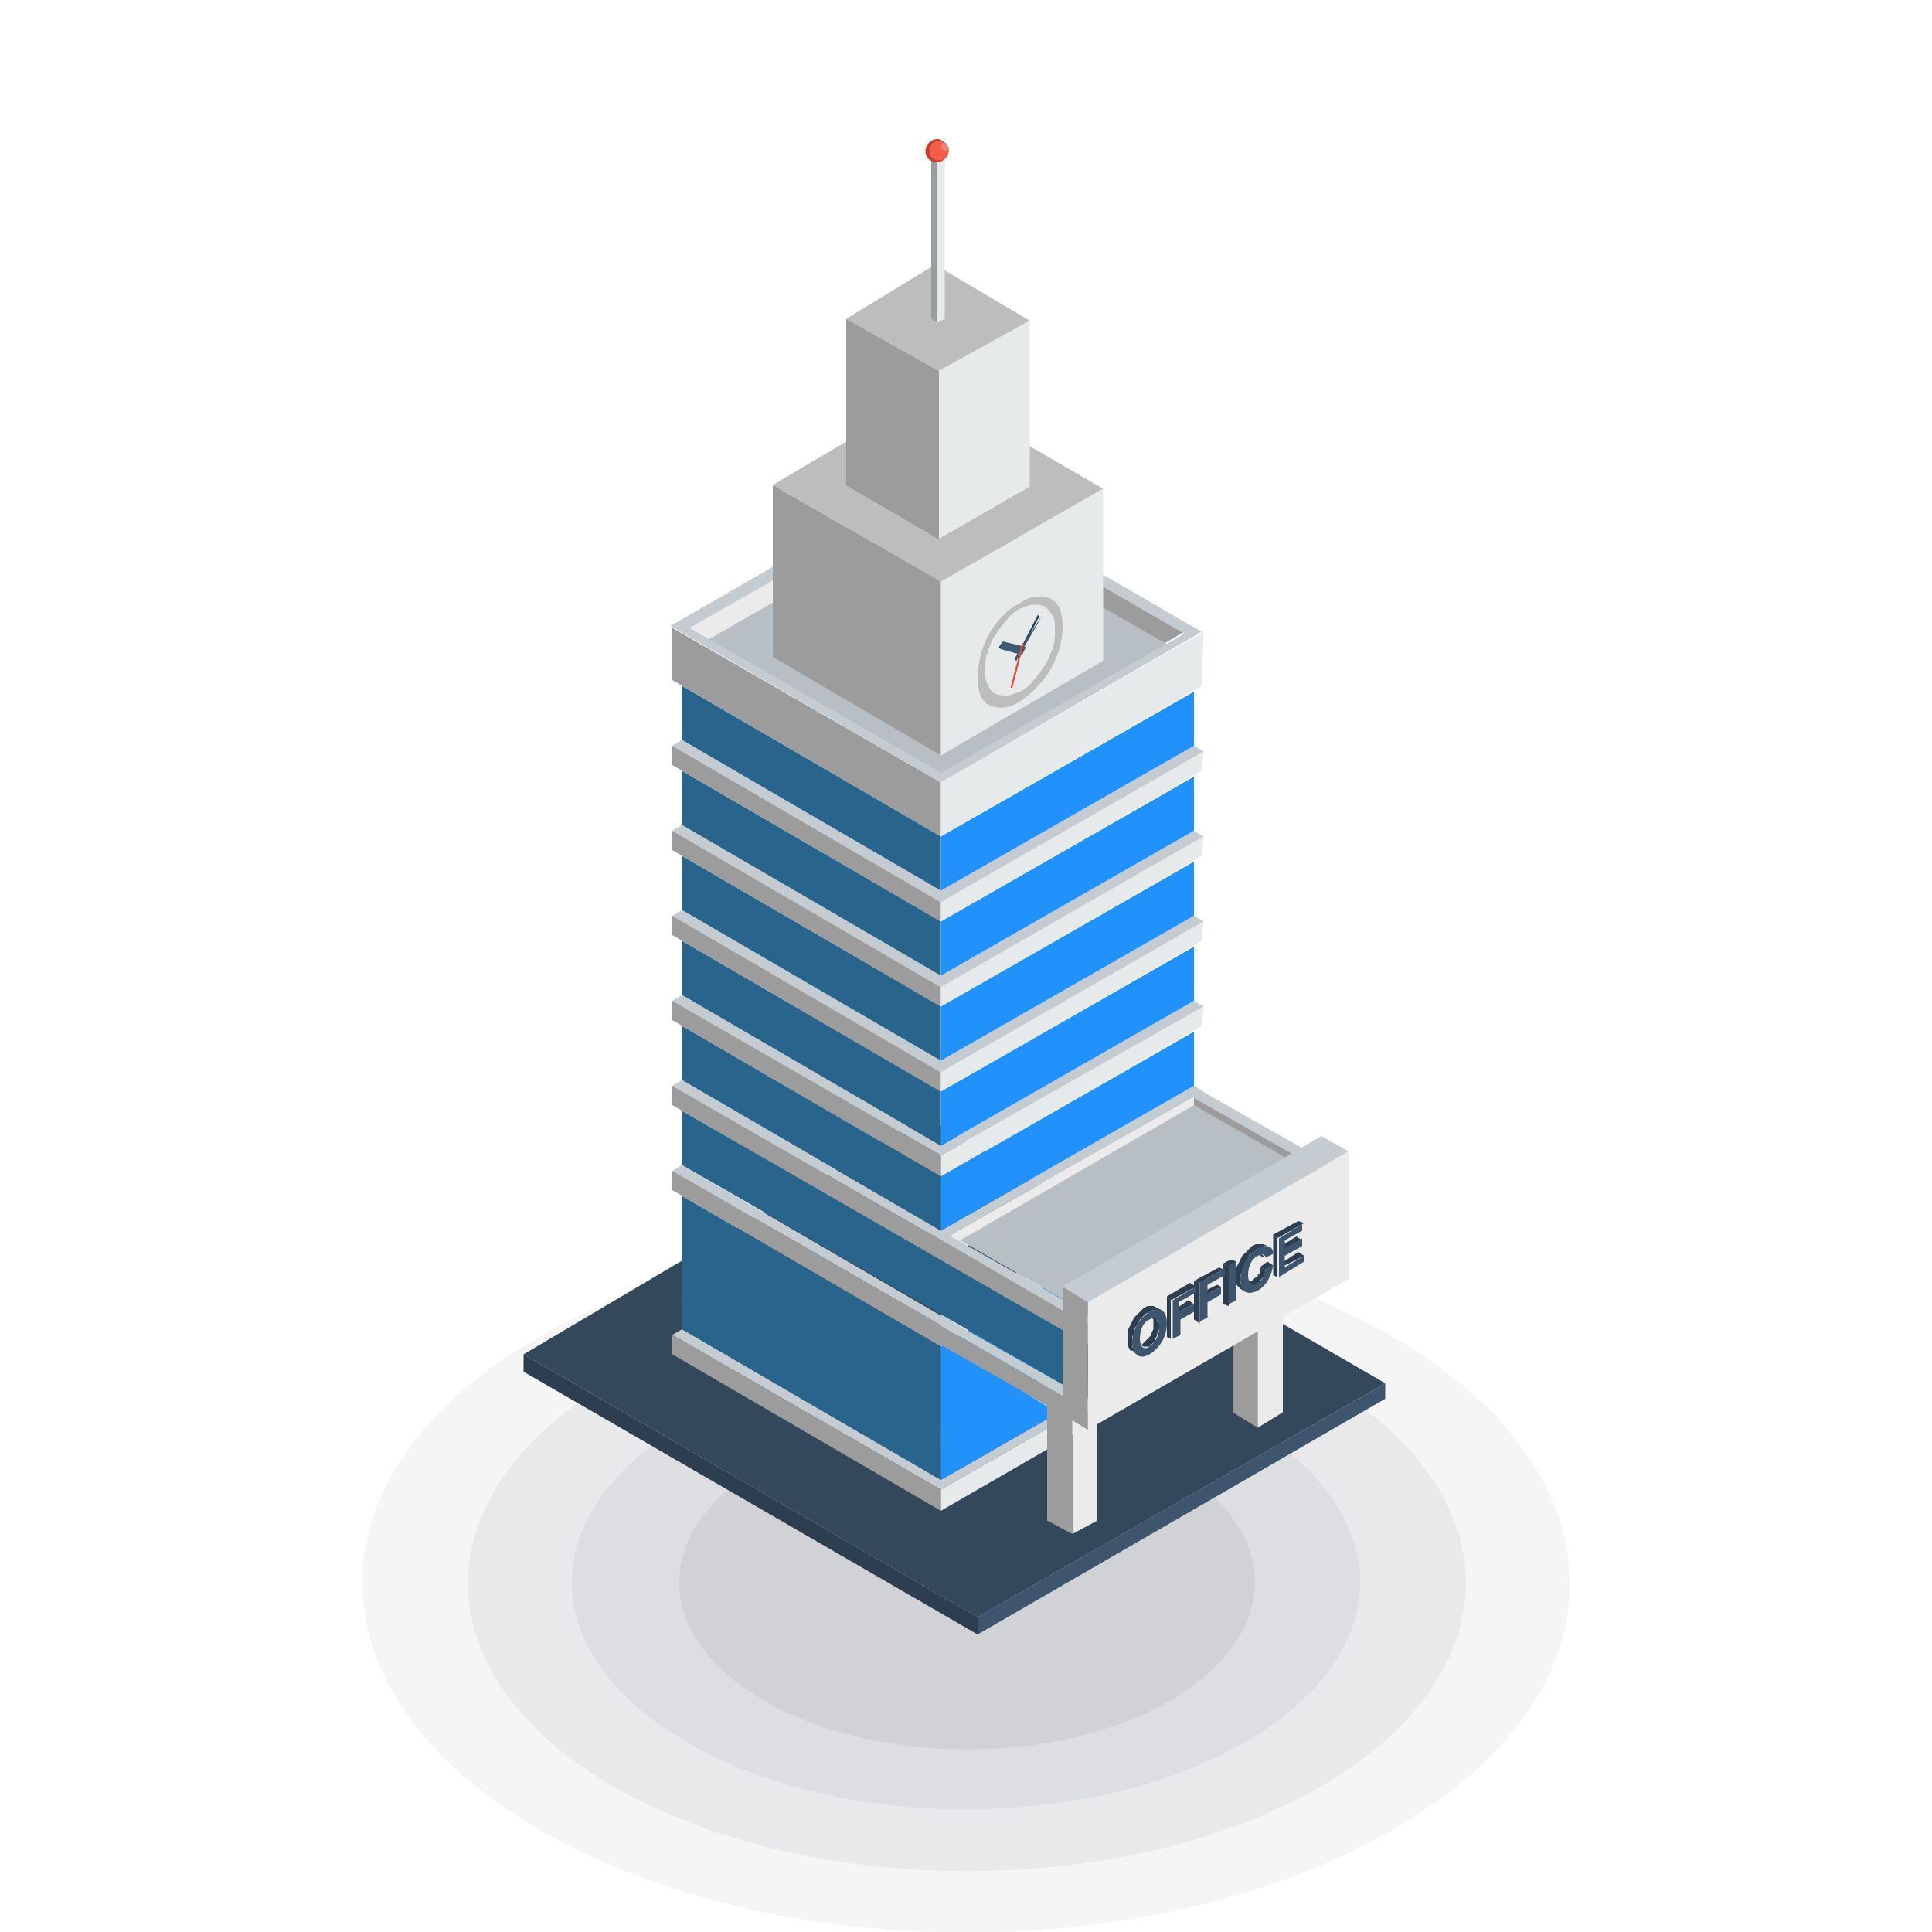<?xml version="1.0" encoding="utf-8"?>
<!-- Generator: Adobe Illustrator 19.0.0, SVG Export Plug-In . SVG Version: 6.00 Build 0)  -->
<svg version="1.1" id="图层_1" xmlns="http://www.w3.org/2000/svg" xmlns:xlink="http://www.w3.org/1999/xlink" x="0px" y="0px"
	 viewBox="0 0 100 100" style="enable-background:new 0 0 100 100;" xml:space="preserve">
<rect x="0" y="0" width="100" height="100" fill="#333333" stroke="none"/>
<style type="text/css">
	.st0{fill-rule:evenodd;clip-rule:evenodd;fill:#FFFFFF;}
	.st1{fill-rule:evenodd;clip-rule:evenodd;fill:#F5F5F5;}
	.st2{fill-rule:evenodd;clip-rule:evenodd;fill:#E9E9EB;}
	.st3{fill-rule:evenodd;clip-rule:evenodd;fill:#DDDEE1;}
	.st4{fill-rule:evenodd;clip-rule:evenodd;fill:#D1D2D6;}
	.st5{fill-rule:evenodd;clip-rule:evenodd;fill:#2C3E50;}
	.st6{fill-rule:evenodd;clip-rule:evenodd;fill:#34485C;}
	.st7{fill-rule:evenodd;clip-rule:evenodd;fill:#3D566E;}
	.st8{fill-rule:evenodd;clip-rule:evenodd;fill:#9C9C9C;}
	.st9{fill-rule:evenodd;clip-rule:evenodd;fill:#E6EAEB;}
	.st10{fill-rule:evenodd;clip-rule:evenodd;fill:#EBEBEB;}
	.st11{fill-rule:evenodd;clip-rule:evenodd;fill:#B8BFC4;}
	.st12{fill-rule:evenodd;clip-rule:evenodd;fill:#C5CCD1;}
	.st13{fill-rule:evenodd;clip-rule:evenodd;fill:#BDBDBD;}
	.st14{fill-rule:evenodd;clip-rule:evenodd;fill:#666666;}
	.st15{fill-rule:evenodd;clip-rule:evenodd;fill:#FF0000;}
	.st16{fill-rule:evenodd;clip-rule:evenodd;fill:#C23E2D;}
	.st17{fill-rule:evenodd;clip-rule:evenodd;fill:#F25E4B;}
	.st18{fill-rule:evenodd;clip-rule:evenodd;fill:#F08173;}
	.st19{fill-rule:evenodd;clip-rule:evenodd;fill:#29648C;}
	.st20{fill-rule:evenodd;clip-rule:evenodd;fill:#2192FC;}
	.st21{fill-rule:evenodd;clip-rule:evenodd;fill:#415A73;}
	.st22{fill-rule:evenodd;clip-rule:evenodd;fill:#C43E3F;}
	.st23{fill-rule:evenodd;clip-rule:evenodd;fill:#943B3B;}
	.st24{fill-rule:evenodd;clip-rule:evenodd;fill:#E74C3C;}
</style>
<g id="XMLID_1_">
	<g>
		<path id="XMLID_122_" class="st0" d="M100,0c0,33.3,0,66.7,0,100c-33.3,0-66.7,0-100,0C0,66.7,0,33.3,0,0C33.3,0,66.7,0,100,0z"/>
		<g>
			<path id="XMLID_121_" class="st1" d="M72.1,69.2c12.2,7.1,12.2,18.5,0,25.5c-12.2,7.1-32,7.1-44.2,0c-12.2-7.1-12.2-18.5,0-25.5
				C40.1,62.1,59.9,62.1,72.1,69.2z"/>
			<path id="XMLID_120_" class="st2" d="M68.3,71.4c10.1,5.8,10.1,15.3,0,21.1c-10.1,5.8-26.4,5.8-36.5,0
				c-10.1-5.8-10.1-15.3,0-21.1C41.8,65.6,58.2,65.6,68.3,71.4z"/>
			<path id="XMLID_119_" class="st3" d="M64.4,73.6c8,4.6,8,12,0,16.6c-8,4.6-20.9,4.6-28.8,0c-8-4.6-8-12,0-16.6
				C43.5,69,56.4,69,64.4,73.6z"/>
			<path id="XMLID_118_" class="st4" d="M60.6,75.8c5.8,3.4,5.8,8.8,0,12.2c-5.8,3.4-15.3,3.4-21.1,0c-5.8-3.4-5.8-8.8,0-12.2
				C45.3,72.5,54.7,72.5,60.6,75.8z"/>
		</g>
	</g>
	<g>
		<polygon id="XMLID_117_" class="st5" points="50.6,84.6 27.1,71 27.1,70.1 50.6,83.7 		"/>
		<polygon id="XMLID_116_" class="st6" points="50.6,83.7 27.1,70.1 47.9,57.8 71.7,71.6 		"/>
		<polygon id="XMLID_115_" class="st7" points="50.6,83.7 71.7,71.6 71.7,72.4 50.6,84.6 		"/>
		<polygon id="XMLID_114_" class="st8" points="48.7,43.3 34.8,35.2 34.8,32.5 48.7,40.5 		"/>
		<polygon id="XMLID_113_" class="st9" points="48.7,43.3 48.7,40.5 62.3,32.7 62.2,35.5 		"/>
		<polygon id="XMLID_112_" class="st8" points="48.3,25.2 61.3,32.7 60.1,33.4 48.3,26.6 		"/>
		<polygon id="XMLID_111_" class="st10" points="37,33.2 35.7,32.5 48.3,25.2 48.3,26.6 		"/>
		<polygon id="XMLID_110_" class="st11" points="48.7,40.2 36.5,33.2 48.3,26.4 60.5,33.4 		"/>
		<path class="st12" d="M48.7,40.5l-14-8.1l13.5-7.8l14,8.1L48.7,40.5L48.7,40.5z M48.7,40l12.6-7.2l-13-7.5l-12.6,7.2L48.7,40z"/>
		<polygon id="XMLID_107_" class="st8" points="48.7,39.1 40,34 40,25.1 48.7,30.1 		"/>
		<polygon id="XMLID_106_" class="st13" points="48.7,30.1 40,25.1 48.3,20.2 57.1,25.3 		"/>
		<polygon id="XMLID_105_" class="st9" points="48.7,30.1 57.1,25.3 57.1,34.2 48.7,39.1 		"/>
		<polygon id="XMLID_104_" class="st14" points="48.6,27.9 43.8,25.1 48.4,22.4 53.3,25.2 		"/>
		<polygon id="XMLID_103_" class="st8" points="48.6,27.9 43.8,25.1 43.8,16.5 48.6,19.2 		"/>
		<polygon id="XMLID_102_" class="st13" points="48.6,19.2 43.8,16.5 48.4,13.7 53.3,16.6 		"/>
		<polygon id="XMLID_101_" class="st9" points="48.6,19.2 53.3,16.6 53.3,25.2 48.6,27.9 		"/>
		<polygon id="XMLID_100_" class="st8" points="48.5,16.7 48.2,16.5 48.2,7.8 48.5,8 		"/>
		<polygon id="XMLID_99_" class="st5" points="48.5,8 48.2,7.8 48.5,7.6 48.9,7.8 		"/>
		<polygon id="XMLID_98_" class="st9" points="48.5,8 48.9,7.8 48.9,16.5 48.5,16.7 		"/>
		<polygon id="XMLID_97_" class="st15" points="48.5,8 48.2,7.8 48.5,7.6 48.9,7.8 		"/>
		<path id="XMLID_96_" class="st16" d="M48.5,8.4c0.3,0,0.6-0.3,0.6-0.6c0-0.3-0.3-0.6-0.6-0.6c-0.3,0-0.6,0.3-0.6,0.6
			C47.9,8.2,48.2,8.4,48.5,8.4z"/>
		<path id="XMLID_95_" class="st17" d="M48.6,8.3c0.3,0,0.5-0.2,0.5-0.5c0-0.3-0.2-0.5-0.5-0.5c-0.3,0-0.5,0.2-0.5,0.5
			C48.1,8.1,48.3,8.3,48.6,8.3z"/>
		<path id="XMLID_94_" class="st18" d="M49,7.5c-0.1-0.2-0.3-0.1-0.3,0.1c0,0.1,0.1,0.2,0.2,0.2C49.1,7.9,49.1,7.6,49,7.5z"/>
		<g>
			<polygon id="XMLID_93_" class="st12" points="48.7,46.7 34.8,38.6 35.3,38.3 48.7,46.1 61.8,38.6 62.3,38.9 			"/>
			<polygon id="XMLID_92_" class="st19" points="48.7,46.1 35.3,38.3 35.3,35.5 48.7,43.3 			"/>
			<polygon id="XMLID_91_" class="st20" points="48.7,46.1 48.7,43.3 61.8,35.8 61.8,38.6 			"/>
			<polygon id="XMLID_90_" class="st8" points="48.7,47.7 34.8,39.6 34.8,38.6 48.7,46.7 			"/>
			<polygon id="XMLID_89_" class="st9" points="48.7,47.7 48.7,46.7 62.3,38.9 62.2,39.9 			"/>
		</g>
		<g>
			<polygon id="XMLID_88_" class="st12" points="48.7,51.1 34.8,43 35.3,42.7 48.7,50.5 61.8,43 62.3,43.3 			"/>
			<polygon id="XMLID_87_" class="st19" points="48.7,50.5 35.3,42.7 35.3,39.9 48.7,47.7 			"/>
			<polygon id="XMLID_86_" class="st20" points="48.7,50.5 48.7,47.7 61.8,40.2 61.8,43 			"/>
			<polygon id="XMLID_85_" class="st8" points="48.7,52.1 34.8,44 34.8,43 48.7,51.1 			"/>
			<polygon id="XMLID_84_" class="st9" points="48.7,52.1 48.7,51.1 62.3,43.3 62.2,44.3 			"/>
		</g>
		<g>
			<polygon id="XMLID_83_" class="st12" points="48.7,55.5 34.8,47.4 35.3,47.1 48.7,54.9 61.8,47.4 62.3,47.7 			"/>
			<polygon id="XMLID_82_" class="st19" points="48.7,54.9 35.3,47.1 35.3,44.3 48.7,52.1 			"/>
			<polygon id="XMLID_81_" class="st20" points="48.7,54.9 48.7,52.1 61.8,44.6 61.8,47.4 			"/>
			<polygon id="XMLID_80_" class="st8" points="48.7,56.5 34.8,48.4 34.8,47.4 48.7,55.5 			"/>
			<polygon id="XMLID_79_" class="st9" points="48.7,56.5 48.7,55.5 62.3,47.7 62.2,48.7 			"/>
		</g>
		<g>
			<polygon id="XMLID_78_" class="st12" points="48.7,59.8 34.8,51.8 35.3,51.5 48.7,59.3 61.8,51.8 62.3,52.1 			"/>
			<polygon id="XMLID_77_" class="st19" points="48.7,59.3 35.3,51.5 35.3,48.7 48.7,56.5 			"/>
			<polygon id="XMLID_76_" class="st20" points="48.7,59.3 48.7,56.5 61.8,49 61.8,51.8 			"/>
			<polygon id="XMLID_75_" class="st8" points="48.7,60.9 34.8,52.8 34.8,51.8 48.7,59.8 			"/>
			<polygon id="XMLID_74_" class="st9" points="48.7,60.9 48.7,59.8 62.3,52.1 62.2,53.1 			"/>
		</g>
		<g>
			<polygon id="XMLID_73_" class="st12" points="48.7,64.2 34.8,56.2 35.3,55.9 48.7,63.7 61.8,56.2 62.3,56.5 			"/>
			<polygon id="XMLID_72_" class="st19" points="48.7,63.7 35.3,55.9 35.3,53.1 48.7,60.9 			"/>
			<polygon id="XMLID_71_" class="st20" points="48.7,63.7 48.7,60.9 61.8,53.4 61.8,56.2 			"/>
			<polygon id="XMLID_70_" class="st8" points="48.7,65.3 34.8,57.2 34.8,56.2 48.7,64.2 			"/>
			<polygon id="XMLID_69_" class="st10" points="48.7,65.3 48.7,64.2 62.3,56.5 62.2,57.5 			"/>
		</g>
		<polygon id="XMLID_68_" class="st12" points="48.7,68.6 34.8,60.6 35.3,60.3 48.7,68.1 61.8,60.6 62.3,60.9 		"/>
		<polygon id="XMLID_67_" class="st7" points="48.7,68.1 48.7,65.3 61.8,57.8 61.8,60.6 		"/>
		<polygon id="XMLID_66_" class="st8" points="48.7,69.7 34.8,61.6 34.8,60.6 48.7,68.6 		"/>
		<polygon id="XMLID_65_" class="st9" points="48.7,69.7 48.7,68.6 62.3,60.9 62.2,61.9 		"/>
		<polygon id="XMLID_64_" class="st19" points="48.7,75.1 35.3,67.4 35.3,61.9 48.7,69.7 		"/>
		<polygon id="XMLID_63_" class="st20" points="48.7,75.1 48.7,69.7 61.8,62.2 61.8,67.6 		"/>
		<g>
			<polygon id="XMLID_62_" class="st12" points="48.7,77.1 34.8,69.1 35.3,68.8 48.7,76.6 61.8,69.1 62.3,69.3 			"/>
			<polygon id="XMLID_61_" class="st19" points="48.7,76.6 35.3,68.8 35.3,66 48.7,73.8 			"/>
			<polygon id="XMLID_60_" class="st20" points="48.7,76.6 48.7,73.8 61.8,66.3 61.8,69.1 			"/>
			<polygon id="XMLID_59_" class="st8" points="48.7,78.2 34.8,70.1 34.8,69.1 48.7,77.1 			"/>
			<polygon id="XMLID_58_" class="st9" points="48.7,78.2 48.7,77.1 62.3,69.3 62.2,70.4 			"/>
		</g>
		<polygon id="XMLID_57_" class="st8" points="69.3,62.1 69.3,61.1 61.8,56.7 61.8,57.8 		"/>
		<polygon id="XMLID_56_" class="st11" points="55.8,67.7 67.9,60.7 61.8,57.2 49.7,64.2 		"/>
		<polygon id="XMLID_55_" class="st12" points="56.3,73 69.8,65.2 69.3,64.9 56.3,72.4 48.7,68.1 48.7,68.1 48.7,68.6 		"/>
		<polygon id="XMLID_54_" class="st12" points="56.3,68.6 69.8,60.8 69.3,60.5 56.3,68 48.7,63.7 48.7,63.7 48.7,64.2 		"/>
		<polygon id="XMLID_53_" class="st8" points="56.3,69.6 56.3,68.6 47.9,63.7 47.9,64.8 		"/>
		<polygon id="XMLID_52_" class="st12" points="69.3,61.1 69.3,60.5 61.9,56.3 61.4,56.6 		"/>
		<polygon id="XMLID_51_" class="st8" points="65.1,73.9 63.8,73.1 63.8,65.8 65.1,66.5 		"/>
		<polygon id="XMLID_50_" class="st10" points="65.1,66.5 66.4,65.8 66.4,73.1 65.1,73.9 		"/>
		<polygon id="XMLID_49_" class="st12" points="54.2,72.8 52.9,72 54.2,71.3 55.5,72.1 		"/>
		<polygon id="XMLID_48_" class="st10" points="55.5,72.1 56.8,71.3 56.8,78.7 55.5,79.4 		"/>
		<polygon id="XMLID_47_" class="st12" points="56.3,67.4 69.8,59.6 68.4,58.8 55,66.6 		"/>
		<polygon id="XMLID_46_" class="st7" points="56.3,72.4 69.3,64.9 69.3,62.1 56.3,69.6 		"/>
		<polygon id="XMLID_45_" class="st10" points="56.3,74 69.8,66.2 69.8,65.2 56.3,73 		"/>
		<polygon id="XMLID_44_" class="st8" points="56.3,69.6 69.8,61.8 69.8,60.8 56.3,68.6 		"/>
		<polygon id="XMLID_43_" class="st10" points="56.3,73.5 69.8,65.7 69.8,59.6 56.3,67.4 		"/>
		<polygon id="XMLID_42_" class="st8" points="55.5,79.4 54.2,78.7 54.2,71.9 55.5,72.7 		"/>
		<path id="XMLID_41_" class="st8" d="M56.3,73l-8.5-4.9v1l7.2,4.1l1.3,0.8C56.3,73.7,56.3,73.3,56.3,73z"/>
		<path id="XMLID_40_" class="st19" d="M56.3,72.4l0-2.8l-21-12.1l0,2.8C42.3,64.3,49.3,68.4,56.3,72.4z"/>
		<polygon id="XMLID_39_" class="st8" points="56.3,74 56.3,67.4 55,66.6 55,73.2 		"/>
		<g>
			<g>
				<polygon id="XMLID_38_" class="st5" points="60.1,67.8 59.9,67.7 59.7,67.6 59.6,67.6 59.4,67.6 59.2,67.7 59,67.9 58.9,68 
					58.7,68.2 58.6,68.4 58.5,68.6 58.4,68.8 58.4,69.1 58.4,69.3 58.4,69.5 58.4,69.7 58.5,69.9 58.6,69.9 58.9,70.1 58.7,70 
					58.7,69.9 58.6,69.7 58.6,69.5 58.6,69.2 58.7,69 58.7,68.8 58.9,68.5 59,68.3 59.1,68.2 59.3,68 59.5,67.9 59.7,67.8 
					59.8,67.8 60,67.8 				"/>
				<polygon id="XMLID_37_" class="st5" points="59.8,68.2 59.5,68.1 59.6,68.1 59.6,68.2 59.7,68.3 59.7,68.4 59.7,68.5 59.7,68.7 
					59.7,68.8 59.6,69 59.6,69.1 59.5,69.2 59.4,69.3 59.3,69.4 59.2,69.5 59.1,69.6 59,69.6 59,69.6 59.2,69.7 59.3,69.7 
					59.4,69.7 59.5,69.7 59.6,69.6 59.7,69.5 59.8,69.4 59.8,69.3 59.9,69.1 59.9,69 60,68.8 60,68.7 60,68.5 59.9,68.4 59.9,68.3 
					59.8,68.2 				"/>
				<polygon id="XMLID_36_" class="st5" points="62.1,66.4 61.8,66.3 61.8,68.3 62.1,68.5 				"/>
				<polygon id="XMLID_35_" class="st5" points="60.6,67.3 60.4,67.1 60.4,69.2 60.6,69.3 				"/>
				<polygon id="XMLID_34_" class="st5" points="61.8,67.5 61.5,67.3 60.8,67.8 61,67.9 				"/>
				<polygon id="XMLID_33_" class="st5" points="63.6,65.6 63.3,65.4 63.3,67.5 63.6,67.6 				"/>
				<polygon id="XMLID_32_" class="st5" points="61.9,66.6 61.6,66.4 60.4,67.1 60.6,67.3 				"/>
				<polygon id="XMLID_31_" class="st5" points="63.2,66.6 63,66.5 62.2,66.9 62.5,67 				"/>
				<polygon id="XMLID_30_" class="st5" points="64,65.3 63.7,65.2 63.3,65.4 63.6,65.6 				"/>
				<polygon id="XMLID_29_" class="st5" points="63.3,65.7 63.1,65.6 61.8,66.3 62.1,66.4 				"/>
				<polygon id="XMLID_28_" class="st5" points="65.9,65.5 65.6,65.3 65.2,65.6 65.5,65.7 				"/>
				<polygon id="XMLID_27_" class="st5" points="65.5,65.7 65.2,65.6 65.2,65.7 65.2,65.8 65.2,65.9 65.1,66 65.1,66.1 65,66.1 
					64.9,66.2 64.8,66.3 64.7,66.3 64.6,66.3 64.6,66.3 64.8,66.5 64.9,66.5 65,66.5 65.1,66.4 65.2,66.4 65.2,66.3 65.3,66.2 
					65.4,66.1 65.4,66 65.5,65.9 65.5,65.8 				"/>
				<polygon id="XMLID_26_" class="st5" points="65.4,65 65.1,64.8 65.2,64.9 65.2,64.9 65.2,65 65.5,65.1 65.5,65.1 65.4,65 				
					"/>
				<polygon id="XMLID_25_" class="st5" points="65.6,64.5 65.4,64.4 65.3,64.4 65.1,64.4 65,64.4 64.8,64.5 64.7,64.6 64.5,64.8 
					64.3,65 64.2,65.2 64.1,65.4 64,65.6 64,65.8 64,66.1 64,66.3 64,66.5 64.1,66.6 64.2,66.7 64.5,66.9 64.4,66.8 64.3,66.6 
					64.2,66.4 64.2,66.2 64.2,66 64.3,65.8 64.4,65.5 64.5,65.3 64.6,65.1 64.7,64.9 64.9,64.8 65.1,64.6 65.3,64.6 65.4,64.5 
					65.5,64.5 				"/>
				<polygon id="XMLID_24_" class="st5" points="67.5,63.3 67.2,63.2 65.9,63.9 66.1,64.1 				"/>
				<polygon id="XMLID_23_" class="st5" points="66.1,64.1 65.9,63.9 65.9,66 66.1,66.1 				"/>
				<polygon id="XMLID_22_" class="st5" points="67.5,65 67.2,64.8 66.3,65.4 66.5,65.5 				"/>
				<polygon id="XMLID_21_" class="st5" points="67.4,64.2 67.1,64 66.3,64.5 66.5,64.7 				"/>
			</g>
			<path class="st7" d="M59.5,67.9c-0.5,0.3-0.9,0.9-0.9,1.6c0,0.6,0.4,0.9,0.9,0.6c0.5-0.3,0.9-0.9,0.9-1.6
				C60.4,67.8,60,67.6,59.5,67.9L59.5,67.9z M59.5,68.3c0.3-0.2,0.5,0,0.5,0.4c0,0.4-0.2,0.8-0.5,1c-0.3,0.2-0.5,0-0.5-0.4
				C59,68.8,59.2,68.4,59.5,68.3L59.5,68.3z M61.9,66.6l-1.2,0.7v2l0.4-0.2v-0.8l0.7-0.4v-0.4L61,67.9v-0.5l0.9-0.5V66.6L61.9,66.6z
				 M63.3,65.7l-1.2,0.7v2l0.4-0.2v-0.8l0.7-0.4v-0.4L62.5,67v-0.5l0.9-0.5V65.7L63.3,65.7z M64,65.3l-0.4,0.2v2l0.4-0.2V65.3
				L64,65.3z M65.9,65.5l-0.4,0.2c0,0.3-0.2,0.6-0.4,0.7c-0.3,0.2-0.5,0-0.5-0.4c0-0.3,0.1-0.8,0.5-1c0.2-0.1,0.4-0.1,0.4,0.1
				l0.4-0.2c0-0.4-0.3-0.5-0.8-0.3c-0.5,0.3-0.9,1-0.9,1.6c0,0.6,0.3,0.9,0.9,0.6C65.6,66.5,65.8,66,65.9,65.5L65.9,65.5z
				 M67.5,63.3l-1.3,0.8v2l1.3-0.8V65l-1,0.6V65l0.9-0.5v-0.4l-0.9,0.5v-0.4l0.9-0.5V63.3z"/>
		</g>
	</g>
	<polygon id="XMLID_13_" class="st5" points="51.5,35.9 50.9,35.5 50.9,35.5 50.9,35.5 51.5,35.9 51.5,35.9 	"/>
	<polygon id="XMLID_12_" class="st5" points="54.1,31.4 53.5,31.1 53.5,31.1 53.4,31.1 54.1,31.4 54.1,31.4 	"/>
	<path class="st13" d="M51.2,32.8c0.4-0.7,1-1.3,1.6-1.6c0.6-0.4,1.2-0.4,1.6-0.2c0.4,0.2,0.6,0.7,0.6,1.4c0,0.7-0.2,1.5-0.6,2.2
		c-0.4,0.7-1,1.3-1.6,1.7c-0.6,0.4-1.2,0.4-1.6,0.2c-0.4-0.2-0.6-0.7-0.6-1.4S50.8,33.5,51.2,32.8L51.2,32.8z M54.1,31.4
		c-0.2-0.1-0.4-0.1-0.6-0.1c-0.2,0-0.4,0.1-0.7,0.2c-0.2,0.1-0.5,0.3-0.7,0.6c-0.2,0.2-0.4,0.5-0.6,0.8c-0.2,0.3-0.3,0.6-0.4,0.9
		C51,34.1,51,34.4,51,34.7c0,0.3,0,0.5,0.1,0.7c0.1,0.2,0.2,0.4,0.4,0.5c0.2,0.1,0.4,0.1,0.6,0.1c0.2,0,0.4-0.1,0.7-0.2
		c0.2-0.1,0.5-0.3,0.7-0.6c0.2-0.2,0.4-0.5,0.6-0.8c0.2-0.3,0.3-0.6,0.4-0.9c0.1-0.3,0.1-0.6,0.1-0.9c0-0.3,0-0.5-0.1-0.7
		C54.4,31.7,54.2,31.5,54.1,31.4z"/>
	<g>
		<polygon id="XMLID_9_" class="st5" points="51.8,33.6 51.7,33.5 51.9,33.2 51.9,33.2 		"/>
		<polygon id="XMLID_8_" class="st5" points="51.9,33.2 51.9,33.2 53,33.5 53.1,33.5 		"/>
	</g>
	<polygon id="XMLID_7_" class="st21" points="53.1,33.5 52.9,33.9 51.8,33.6 51.9,33.2 	"/>
	
		<rect id="XMLID_6_" x="53.1" y="31.7" transform="matrix(0.89 0.457 -0.457 0.89 20.941 -20.644)" class="st5" width="0.1" height="2.6"/>
	<polygon id="XMLID_5_" class="st21" points="52.6,34.2 52.5,34.1 53.9,31.9 53.9,31.9 53.7,32.3 	"/>
	<g>
		<polygon id="XMLID_4_" class="st22" points="53,33.3 52.9,33.3 52.9,33.3 52.9,33.3 		"/>
		<polygon id="XMLID_3_" class="st23" points="52.9,33.3 52.9,33.3 52.3,35.6 52.3,35.6 		"/>
	</g>
	<polygon id="XMLID_2_" class="st24" points="52.3,35.6 52.4,35.6 53,33.3 52.9,33.3 	"/>
</g>
</svg>
